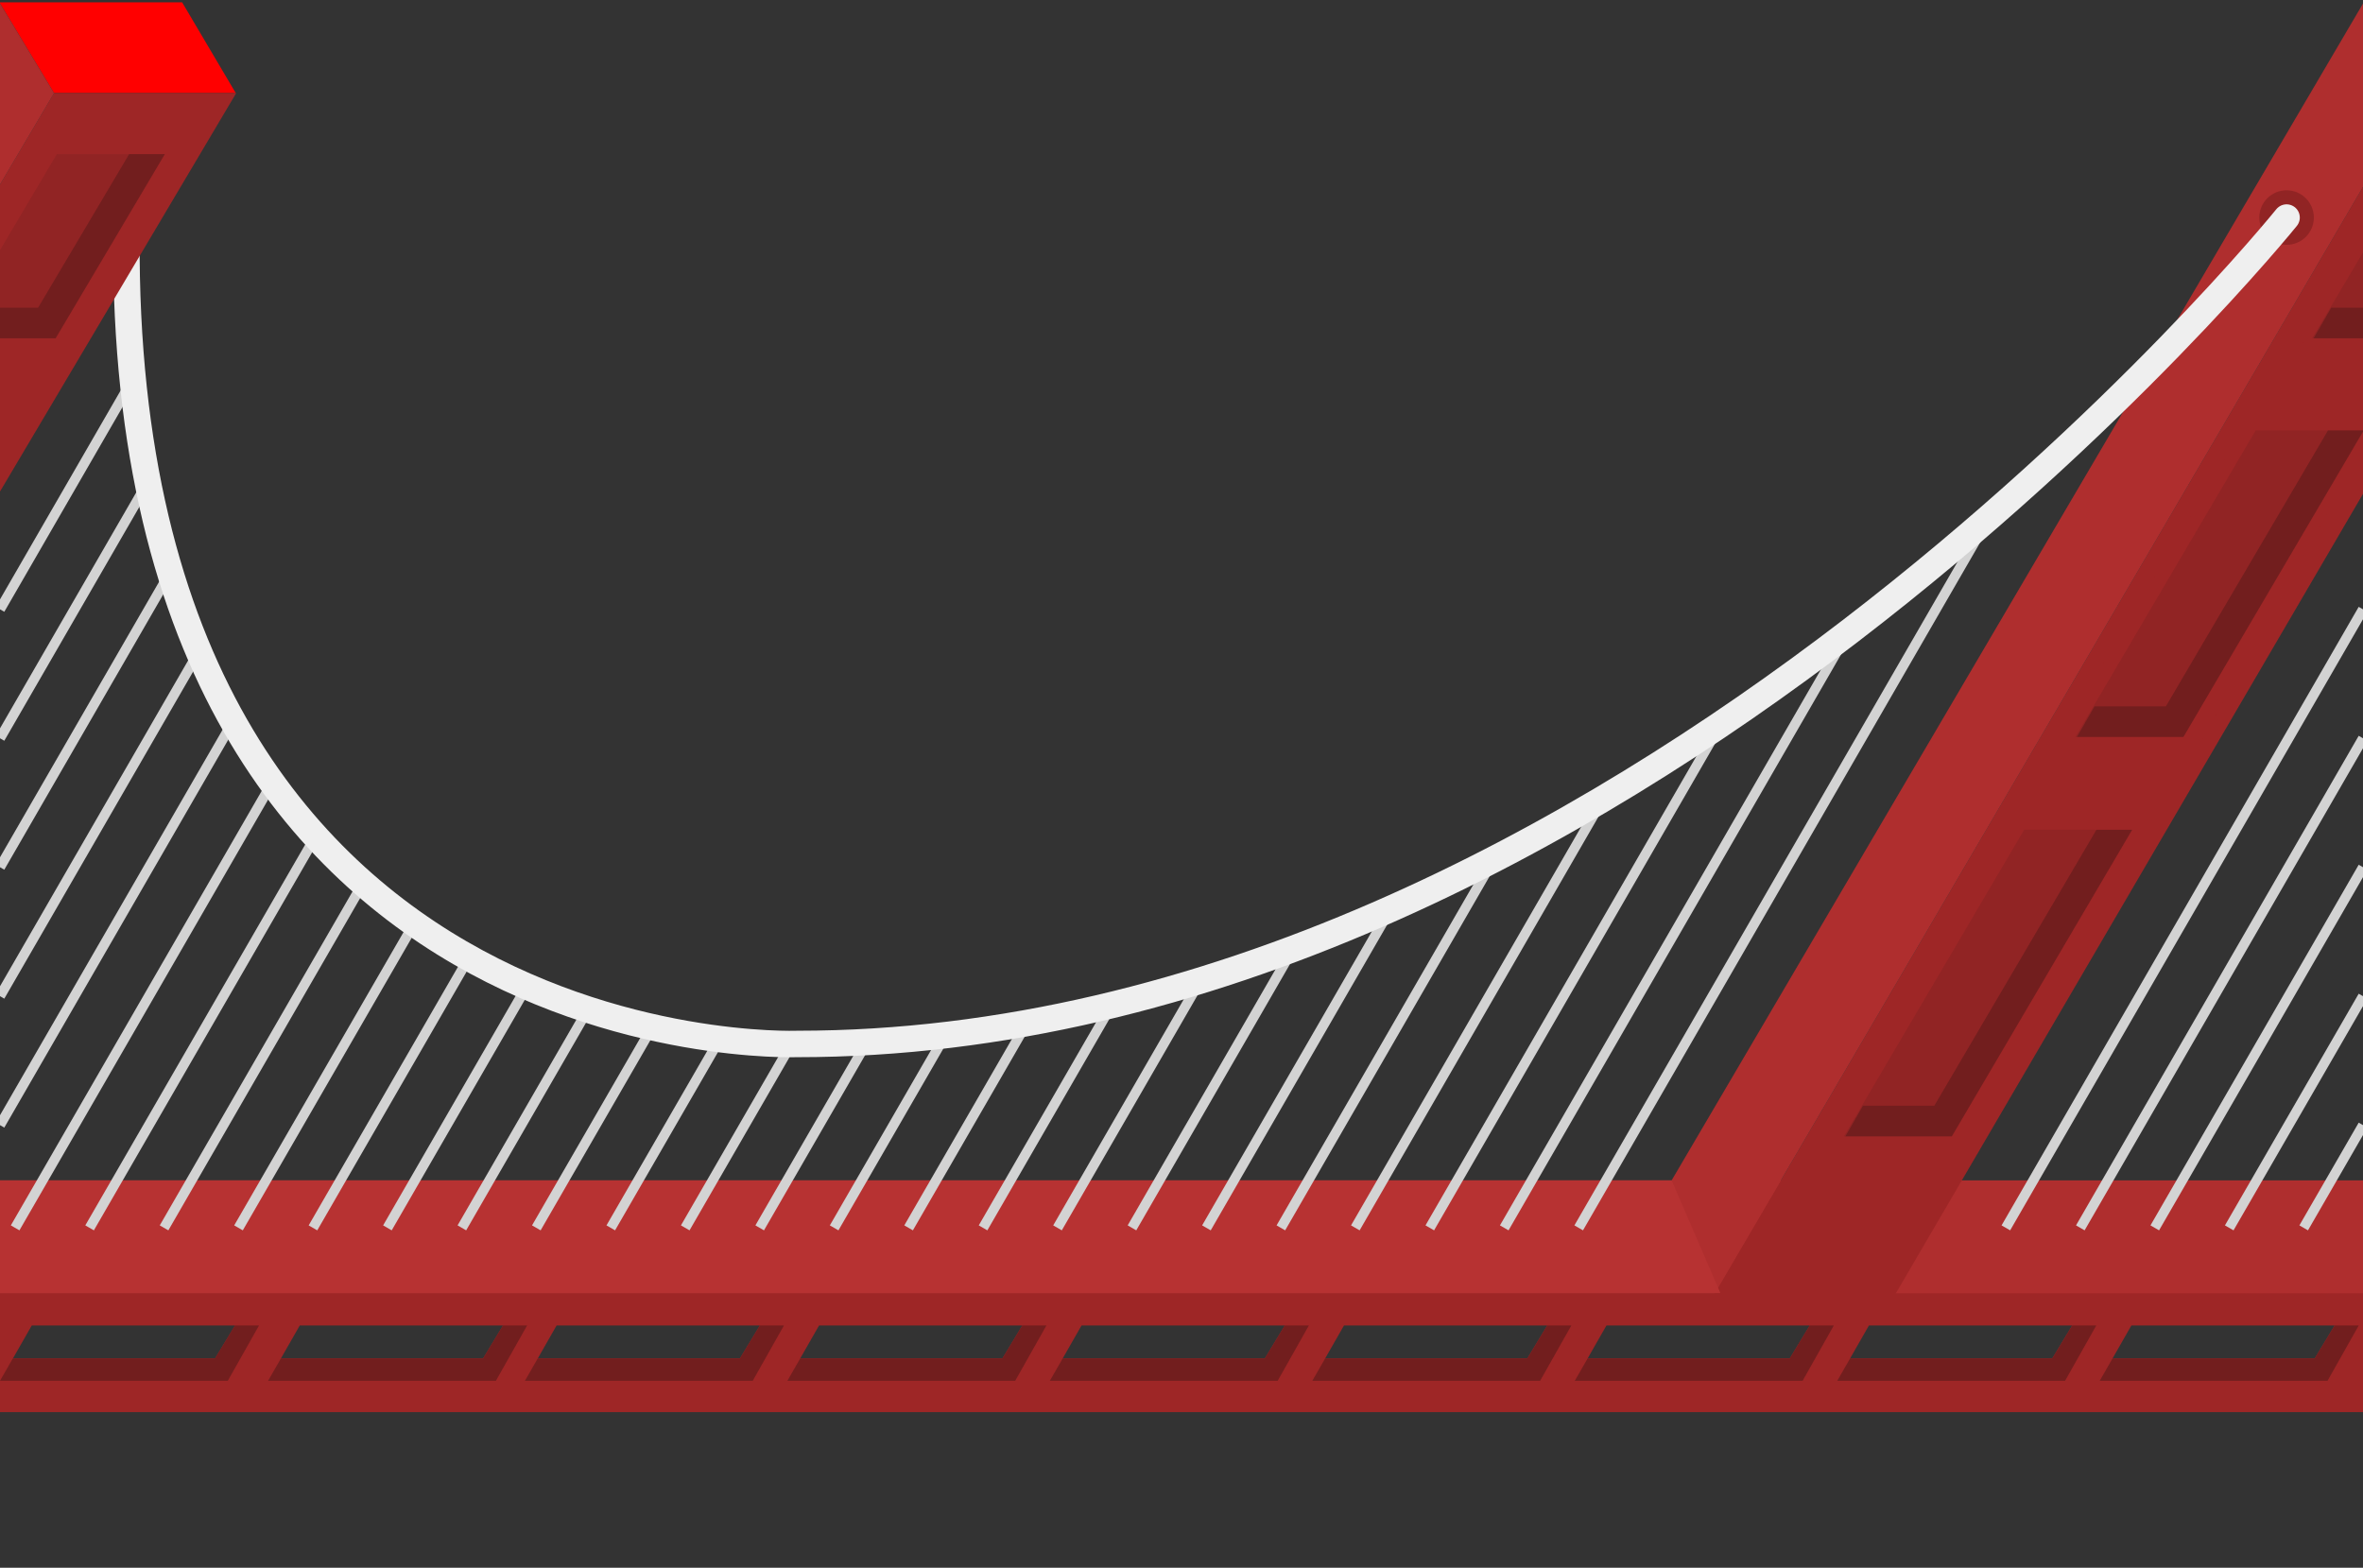 <?xml version="1.0" encoding="utf-8"?>
<!-- Generator: Adobe Illustrator 16.0.4, SVG Export Plug-In . SVG Version: 6.00 Build 0)  -->
<!DOCTYPE svg PUBLIC "-//W3C//DTD SVG 1.1//EN" "http://www.w3.org/Graphics/SVG/1.1/DTD/svg11.dtd">
<svg version="1.1" xmlns="http://www.w3.org/2000/svg" xmlns:xlink="http://www.w3.org/1999/xlink" x="0px" y="0px"
	 width="357.324px" height="237.086px" viewBox="0 -70.667 357.324 237.086" enable-background="new 0 -70.667 357.324 237.086"
	 xml:space="preserve">
<rect x="0" y="-70.667" width="357.324" height="237.086" fill="#333333" stroke="none"/>
<g id="Layer_1">
	<rect x="-5.671" y="107.833" fill="#AF2E2E" width="368.514" height="17.365"/>
	<g>
		<g>
			<polygon fill="#9E2626" points="330.258,40.921 313.975,40.921 314.055,40.782 313.836,40.782 341.1,-5.582 352.02,-5.582 
				357.434,-5.582 357.434,-19.367 349.764,-19.367 349.844,-19.506 349.624,-19.506 357.434,-32.678 357.434,-42.59 
				259.024,125.362 286.422,125.362 357.434,3.83 357.434,-5.427 			"/>
			<polygon fill="#721E1E" points="349.844,-19.506 349.764,-19.367 357.434,-19.367 357.434,-19.506 			"/>
			<polygon fill="#721E1E" points="314.055,40.782 313.975,40.921 330.258,40.921 357.434,-5.427 357.434,-5.582 330.168,40.782 			
				"/>
			<polygon fill="#AF2E2E" points="259.024,125.362 357.434,-42.59 357.434,-70.317 242.48,125.362 			"/>
			<polygon fill="#B73232" points="-5.773,107.833 -5.773,124.9 260.156,124.9 252.777,107.833 			"/>
			<g>
				<polygon fill="#721E1E" points="357.367,-5.582 357.367,-5.582 357.367,-5.427 				"/>
			</g>
		</g>
		<g>
			<polygon fill="#FF0000" points="357.367,-70.317 357.523,-70.058 357.523,-70.317 			"/>
			<polygon fill="#9E2626" points="357.367,-19.367 357.367,-5.582 357.367,-5.427 357.367,3.83 357.523,3.567 357.523,-19.367 			
				"/>
			<polygon fill="#9E2626" points="357.523,-42.854 357.367,-42.59 357.367,-32.678 357.523,-32.941 			"/>
			<polygon fill="#912424" points="357.523,-32.941 357.367,-32.678 357.367,-24.146 357.523,-24.146 			"/>
			<rect x="357.367" y="-19.506" fill="#721E1E" width="0.156" height="0.139"/>
			<rect x="357.367" y="-24.146" fill="#721E1E" width="0.156" height="4.642"/>
		</g>
		<path fill="#9E2626" d="M340.663-8.291c0,0-29.821,49.663-29.373,49.888c0.448,0.226,20.517,1.794,20.517,1.794l25.717-46.525
			v-3.924L340.663-8.291z"/>
		<polygon fill="#912424" points="327.51,36.139 352.02,-5.582 341.1,-5.582 313.836,40.782 314.055,40.782 316.721,36.139 		"/>
		<polygon fill="#721E1E" points="327.51,36.139 316.721,36.139 314.055,40.782 330.168,40.782 357.434,-5.582 352.02,-5.582 		"/>
		<polygon fill="#912424" points="292.493,96.537 317.003,54.816 306.083,54.816 278.819,101.179 279.038,101.179 281.704,96.537 		
			"/>
		<polygon fill="#721E1E" points="292.493,96.537 281.704,96.537 279.038,101.179 295.151,101.179 322.417,54.816 317.003,54.816 		
			"/>
		<polygon fill="#9E2626" points="357.367,-15.914 357.367,-36.542 349.764,-24.146 347.838,-17.483 		"/>
		<polygon fill="#912424" points="349.844,-19.506 352.51,-24.146 357.434,-24.146 357.434,-32.678 349.624,-19.506 		"/>
		<polygon fill="#721E1E" points="357.434,-24.146 352.51,-24.146 349.844,-19.506 357.434,-19.506 		"/>
	</g>
	<circle fill="#912424" cx="345.768" cy="-37.766" r="4.125"/>
	<g>
		<line fill="none" stroke="#D3D3D3" stroke-width="1.5" stroke-miterlimit="10" x1="0" y1="21.478" x2="20.074" y2="-13.291"/>
		
			<line fill="none" stroke="#D3D3D3" stroke-width="1.5" stroke-miterlimit="10" x1="303.319" y1="115.017" x2="357.324" y2="21.478"/>
		<line fill="none" stroke="#D3D3D3" stroke-width="1.5" stroke-miterlimit="10" x1="0" y1="40.979" x2="22.349" y2="2.271"/>
		
			<line fill="none" stroke="#D3D3D3" stroke-width="1.5" stroke-miterlimit="10" x1="314.578" y1="115.017" x2="357.324" y2="40.979"/>
		<line fill="none" stroke="#D3D3D3" stroke-width="1.5" stroke-miterlimit="10" x1="0" y1="60.479" x2="25.734" y2="15.906"/>
		
			<line fill="none" stroke="#D3D3D3" stroke-width="1.5" stroke-miterlimit="10" x1="325.837" y1="115.017" x2="357.324" y2="60.479"/>
		<line fill="none" stroke="#D3D3D3" stroke-width="1.5" stroke-miterlimit="10" x1="0" y1="79.98" x2="30.073" y2="27.892"/>
		
			<line fill="none" stroke="#D3D3D3" stroke-width="1.5" stroke-miterlimit="10" x1="337.096" y1="115.017" x2="357.324" y2="79.98"/>
		<line fill="none" stroke="#D3D3D3" stroke-width="1.5" stroke-miterlimit="10" x1="0" y1="99.481" x2="35.243" y2="38.438"/>
		
			<line fill="none" stroke="#D3D3D3" stroke-width="1.5" stroke-miterlimit="10" x1="348.354" y1="115.017" x2="357.324" y2="99.481"/>
		<line fill="none" stroke="#D3D3D3" stroke-width="1.5" stroke-miterlimit="10" x1="2.289" y1="115.017" x2="41.152" y2="47.706"/>
		
			<line fill="none" stroke="#D3D3D3" stroke-width="1.5" stroke-miterlimit="10" x1="13.548" y1="115.017" x2="47.725" y2="55.822"/>
		
			<line fill="none" stroke="#D3D3D3" stroke-width="1.5" stroke-miterlimit="10" x1="24.807" y1="115.017" x2="54.903" y2="62.888"/>
		<line fill="none" stroke="#D3D3D3" stroke-width="1.5" stroke-miterlimit="10" x1="36.065" y1="115.017" x2="62.64" y2="68.989"/>
		
			<line fill="none" stroke="#D3D3D3" stroke-width="1.5" stroke-miterlimit="10" x1="47.325" y1="115.017" x2="70.903" y2="74.177"/>
		<path fill="none" stroke="#D3D3D3" stroke-width="1.5" stroke-miterlimit="10" d="M144.868-34.434"/>
		<line fill="none" stroke="#D3D3D3" stroke-width="1.5" stroke-miterlimit="10" x1="58.583" y1="115.017" x2="79.66" y2="78.509"/>
		
			<line fill="none" stroke="#D3D3D3" stroke-width="1.5" stroke-miterlimit="10" x1="69.842" y1="115.017" x2="88.898" y2="82.008"/>
		<line fill="none" stroke="#D3D3D3" stroke-width="1.5" stroke-miterlimit="10" x1="81.102" y1="115.017" x2="98.62" y2="84.671"/>
		
			<line fill="none" stroke="#D3D3D3" stroke-width="1.5" stroke-miterlimit="10" x1="92.359" y1="115.017" x2="108.842" y2="86.47"/>
		
			<line fill="none" stroke="#D3D3D3" stroke-width="1.5" stroke-miterlimit="10" x1="103.619" y1="115.017" x2="119.889" y2="86.838"/>
		
			<line fill="none" stroke="#D3D3D3" stroke-width="1.5" stroke-miterlimit="10" x1="114.878" y1="115.017" x2="131.107" y2="86.907"/>
		
			<line fill="none" stroke="#D3D3D3" stroke-width="1.5" stroke-miterlimit="10" x1="126.136" y1="115.017" x2="142.961" y2="85.875"/>
		
			<line fill="none" stroke="#D3D3D3" stroke-width="1.5" stroke-miterlimit="10" x1="137.395" y1="115.017" x2="155.744" y2="83.235"/>
		
			<line fill="none" stroke="#D3D3D3" stroke-width="1.5" stroke-miterlimit="10" x1="148.654" y1="115.017" x2="168.107" y2="81.324"/>
		
			<line fill="none" stroke="#D3D3D3" stroke-width="1.5" stroke-miterlimit="10" x1="159.913" y1="115.017" x2="181.5" y2="77.626"/>
		
			<line fill="none" stroke="#D3D3D3" stroke-width="1.5" stroke-miterlimit="10" x1="171.172" y1="115.017" x2="195.527" y2="72.83"/>
		
			<line fill="none" stroke="#D3D3D3" stroke-width="1.5" stroke-miterlimit="10" x1="182.431" y1="115.017" x2="210.275" y2="66.789"/>
		
			<line fill="none" stroke="#D3D3D3" stroke-width="1.5" stroke-miterlimit="10" x1="193.689" y1="115.017" x2="225.854" y2="59.307"/>
		
			<line fill="none" stroke="#D3D3D3" stroke-width="1.5" stroke-miterlimit="10" x1="204.948" y1="115.017" x2="242.412" y2="50.13"/>
		
			<line fill="none" stroke="#D3D3D3" stroke-width="1.5" stroke-miterlimit="10" x1="216.207" y1="115.017" x2="260.156" y2="38.894"/>
		
			<line fill="none" stroke="#D3D3D3" stroke-width="1.5" stroke-miterlimit="10" x1="227.466" y1="115.017" x2="279.411" y2="25.044"/>
		
			<line fill="none" stroke="#D3D3D3" stroke-width="1.5" stroke-miterlimit="10" x1="238.725" y1="115.017" x2="300.718" y2="7.641"/>
	</g>
	<path fill="none" stroke="#EFEFEF" stroke-width="4" stroke-linecap="round" stroke-linejoin="round" stroke-miterlimit="10" d="
		M345.768-37.766c0,0-100.742,124.971-225.221,124.971c0,0-108.852,4.147-101.033-134.564"/>
	<g>
		<polygon fill="#FF0000" points="35.651,-56.59 27.542,-70.313 -0.099,-70.317 8.173,-56.59 		"/>
		<polyline fill="#9E2626" points="-0.099,-32.678 8.594,-47.358 24.926,-47.358 25.016,-47.358 8.504,-19.367 -0.099,-19.367 
			-0.099,-5.582 -0.099,-5.582 -0.099,-5.427 -0.099,3.83 35.718,-56.59 35.651,-56.59 8.173,-56.59 -0.099,-42.59 -0.099,-32.678 
					"/>
		<polyline fill="#721E1E" points="-0.099,-19.367 8.504,-19.367 8.414,-19.506 -0.099,-19.506 -0.099,-19.367 		"/>
		<polygon fill="#721E1E" points="-0.099,-5.582 -0.099,-5.582 -0.099,-5.427 		"/>
		<polygon fill="#AF2E2E" points="8.173,-56.59 -0.099,-70.317 -0.099,-42.59 		"/>
	</g>
	<polygon fill="#9E2626" points="-0.099,-39.662 -0.099,-16.105 8.939,-16.105 28.333,-49.667 8.504,-51.084 	"/>
	<polygon fill="#912424" points="5.755,-24.146 19.514,-47.358 8.594,-47.358 -0.099,-32.678 -0.099,-24.146 	"/>
	<polygon fill="#721E1E" points="-0.099,-24.146 -0.099,-19.506 8.414,-19.506 24.926,-47.358 19.514,-47.358 5.755,-24.146 	"/>
	<path fill="#9E2626" d="M-5.773,124.9v17.977h368.616V124.9H-5.773z M32.526,134.757H1.958l2.848-4.983h30.734L32.526,134.757z
		 M73.052,134.757H42.483l2.848-4.983h30.734L73.052,134.757z M111.89,134.757H81.32l2.848-4.983h30.734L111.89,134.757z
		 M151.579,134.757h-30.57l2.848-4.983h30.734L151.579,134.757z M191.269,134.757h-30.57l2.848-4.983h30.734L191.269,134.757z
		 M230.957,134.757h-30.57l2.848-4.983h30.734L230.957,134.757z M270.647,134.757h-30.57l2.848-4.983h30.734L270.647,134.757z
		 M310.337,134.757h-30.57l2.848-4.983h30.734L310.337,134.757z M350.023,134.757h-30.57l2.848-4.983h30.734L350.023,134.757z"/>
	<g>
		<g>
			<polygon fill="#721E1E" points="114.902,129.774 111.89,134.757 81.32,134.757 79.378,138.14 113.827,138.14 118.548,129.774 			
				"/>
		</g>
		<g>
			<polygon fill="#721E1E" points="76.064,129.774 73.052,134.757 42.482,134.757 40.54,138.14 74.989,138.14 79.71,129.774 			"/>
		</g>
	</g>
	<g>
		<g>
			<polygon fill="#721E1E" points="154.591,129.774 151.579,134.757 121.009,134.757 119.066,138.14 153.517,138.14 
				158.237,129.774 			"/>
		</g>
	</g>
	<g>
		<g>
			<polygon fill="#721E1E" points="194.28,129.774 191.269,134.757 160.698,134.757 158.755,138.14 193.206,138.14 197.927,129.774 
							"/>
		</g>
	</g>
	<g>
		<g>
			<polygon fill="#721E1E" points="233.969,129.774 230.957,134.757 200.387,134.757 198.443,138.14 232.895,138.14 
				237.615,129.774 			"/>
		</g>
	</g>
	<g>
		<g>
			<polygon fill="#721E1E" points="273.659,129.774 270.647,134.757 240.077,134.757 238.134,138.14 272.585,138.14 
				277.306,129.774 			"/>
		</g>
	</g>
	<g>
		<g>
			<polygon fill="#721E1E" points="313.349,129.774 310.337,134.757 279.767,134.757 277.823,138.14 312.274,138.14 
				316.995,129.774 			"/>
		</g>
	</g>
	<g>
		<g>
			<polygon fill="#721E1E" points="353.035,129.774 350.023,134.757 319.453,134.757 317.51,138.14 351.961,138.14 356.682,129.774 
							"/>
		</g>
	</g>
	<g>
		<polygon fill="#721E1E" points="35.525,129.774 32.512,134.757 1.943,134.757 0,138.14 34.449,138.14 39.17,129.774 		"/>
	</g>
</g>
<g id="Layer_2">
</g>
</svg>
